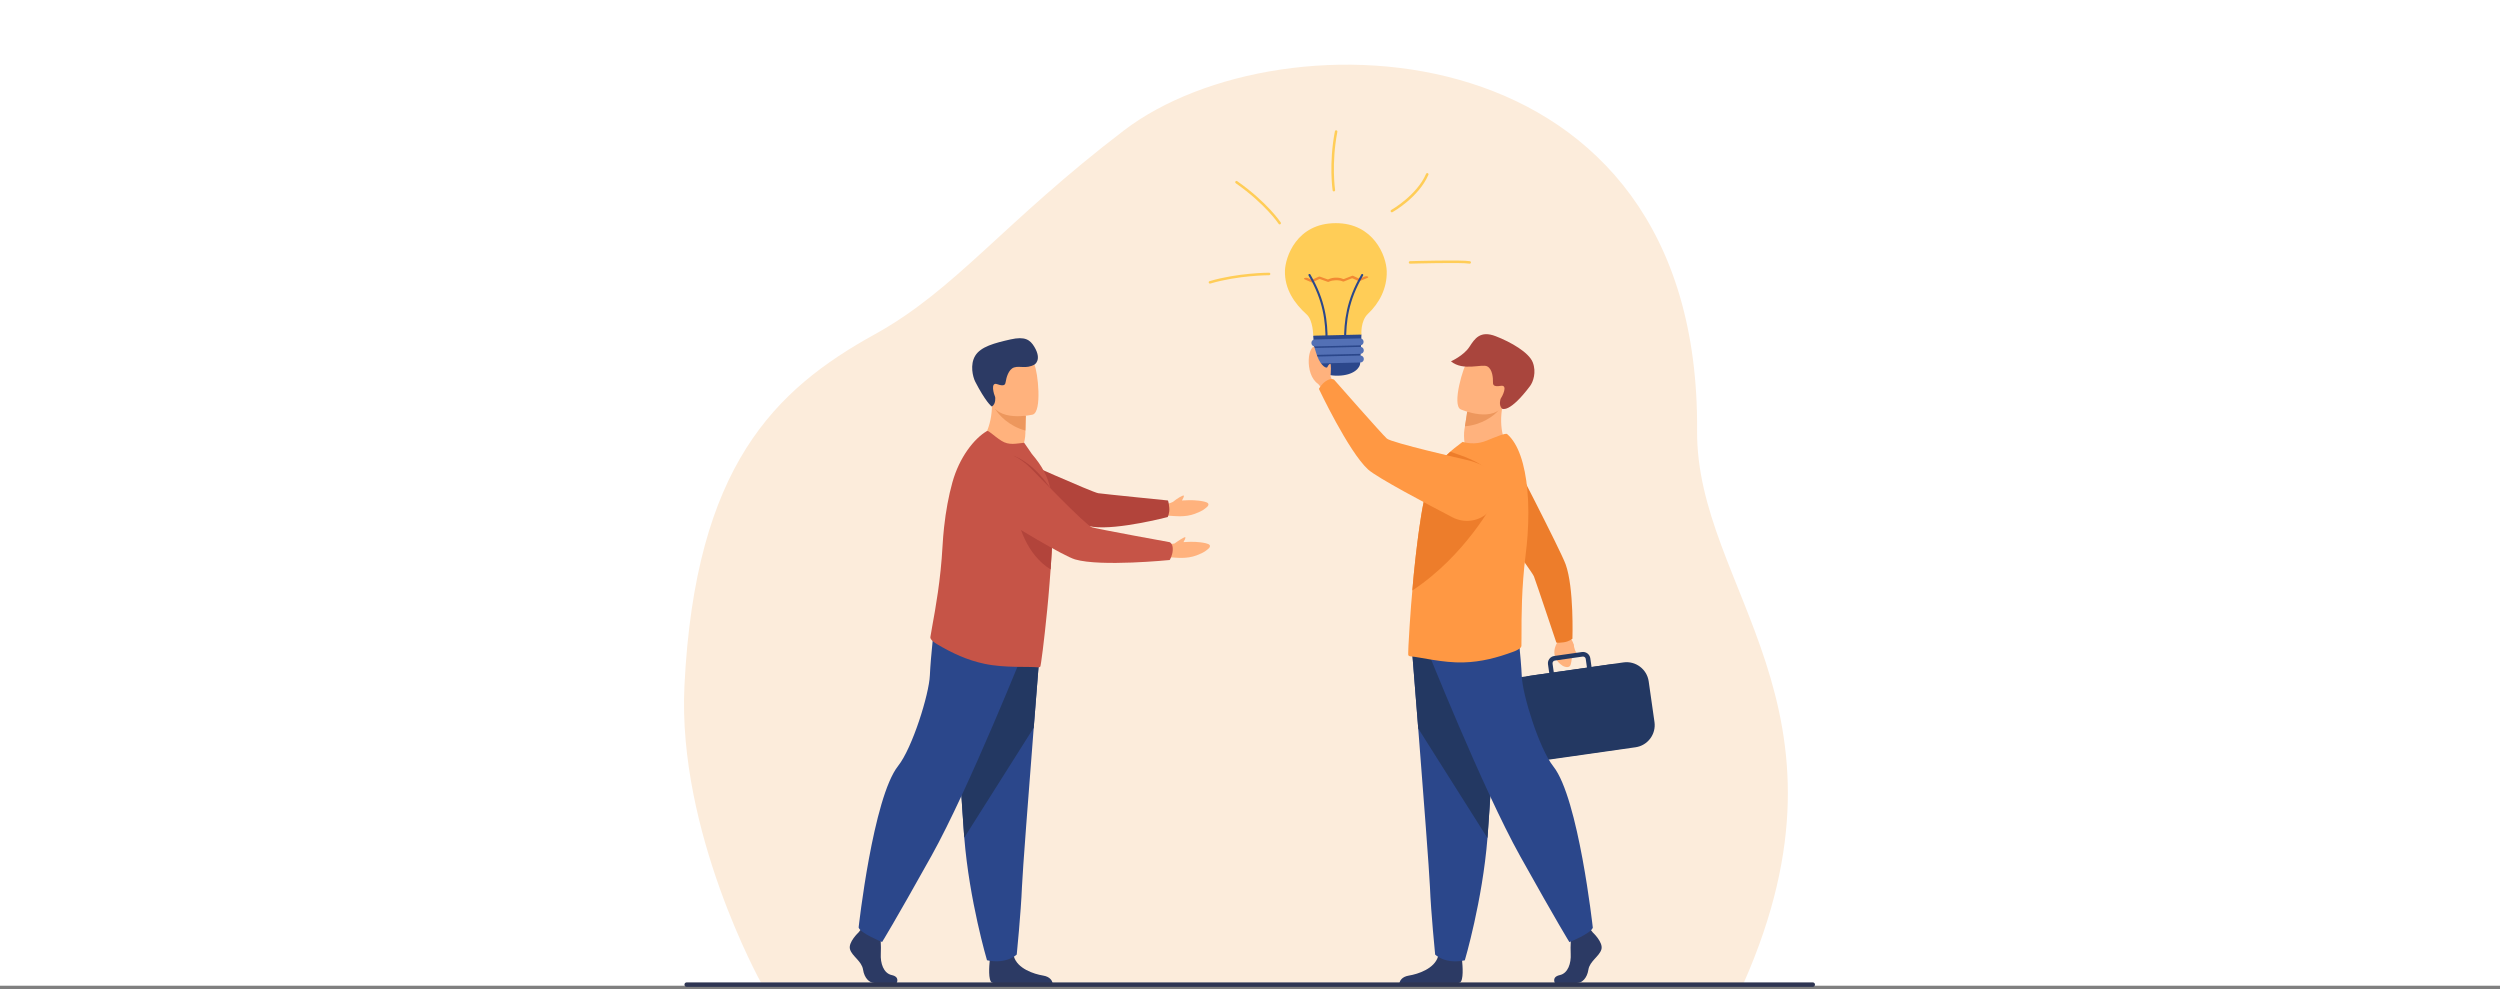 <?xml version="1.0" encoding="UTF-8"?>
<svg width="700px" height="277px" viewBox="0 0 700 277" version="1.1" xmlns="http://www.w3.org/2000/svg" xmlns:xlink="http://www.w3.org/1999/xlink">
    <rect x="0" y="0" width="700" height="277" fill="#808080" stroke="none"/>
    <title>Man selling idea for startup</title>
    <g id="website" stroke="none" stroke-width="1" fill="none" fill-rule="evenodd">
        <g id="Man-selling-idea-for-startup">
            <polygon id="Fill-1" fill="#FFFFFF" points="0 276 700 276 700 0 0 0"></polygon>
            <g id="Group-8" transform="translate(191.522, 18.11)">
                <path d="M21.536,256.98 C21.536,256.98 -1.896,214.857 0.123,173.889 C3.16,112.29 25.457,90.937 53.478,75.459 C76.142,62.939 89.526,44.074 123.234,18.371 C167.144,-15.112 284.519,-11.328 283.664,102.442 C283.331,146.729 330.882,179.663 296.726,257.111 L21.536,256.98" id="Fill-3" fill="#FCECDB"></path>
                <path d="M177.278,75.261 C178.106,75.019 189.74,75.084 189.683,75.569 C189.627,76.053 189.435,82.812 189.333,83.467 C189.368,84.924 187.484,86.982 183.198,87.084 C178.913,87.186 176.934,85.219 176.9,83.762 C176.724,83.025 176.174,75.889 176.174,75.889 L177.278,75.261" id="Fill-4" fill="#2B478B"></path>
                <path d="M196.764,57.85 C196.661,53.486 193.035,44.372 182.52,44.372 C171.443,44.372 168.377,53.982 168.264,57.654 C168.105,62.799 170.931,66.88 174.347,69.939 C176.174,71.576 176.174,75.889 176.174,75.889 L189.683,75.568 C189.683,75.568 189.371,71.771 191.498,69.77 C194.655,66.798 196.878,62.649 196.764,57.85" id="Fill-5" fill="#FFCD57"></path>
                <path d="M175.658,60.926 L173.762,60.104 C173.525,60.002 173.538,59.833 173.79,59.728 C174.021,59.633 174.389,59.631 174.606,59.725 L175.67,60.185 C175.745,60.218 175.869,60.216 175.947,60.181 L177.761,59.344 C177.831,59.312 177.951,59.307 178.028,59.334 L180.183,60.105 C180.26,60.133 180.38,60.128 180.45,60.096 L180.654,60.001 C181.652,59.542 183.299,59.503 184.316,59.914 L184.539,60.005 C184.613,60.034 184.725,60.034 184.802,60.004 L187.074,59.114 C187.154,59.083 187.275,59.084 187.346,59.117 L188.975,59.874 C189.045,59.908 189.168,59.908 189.248,59.876 L190.617,59.311 C190.848,59.216 191.214,59.215 191.43,59.309 C191.664,59.411 191.651,59.579 191.4,59.682 L189.158,60.606 C189.078,60.639 188.954,60.639 188.882,60.605 L187.233,59.838 C187.163,59.805 187.041,59.804 186.962,59.835 L184.748,60.702 C184.673,60.731 184.556,60.731 184.485,60.703 L184.334,60.642 C183.317,60.23 181.668,60.269 180.672,60.728 L180.516,60.8 C180.443,60.834 180.327,60.838 180.249,60.81 L178.092,60.039 C178.014,60.011 177.9,60.015 177.828,60.049 L175.935,60.921 C175.859,60.956 175.734,60.959 175.658,60.926" id="Fill-6" fill="#F28933"></path>
                <path d="M185.103,77.598 C185.265,77.598 185.396,77.467 185.396,77.305 C185.396,72.015 185.972,66.14 190.149,59.04 C190.23,58.901 190.184,58.721 190.046,58.64 C189.906,58.558 189.726,58.604 189.645,58.743 C185.396,65.964 184.811,71.932 184.811,77.305 C184.811,77.467 184.941,77.598 185.103,77.598" id="Fill-7" fill="#2B478B"></path>
                <path d="M179.921,77.598 C180.083,77.598 180.213,77.467 180.213,77.305 C180.213,71.932 179.628,65.964 175.379,58.743 C175.298,58.604 175.118,58.558 174.98,58.64 C174.84,58.721 174.794,58.901 174.875,59.04 C179.052,66.14 179.628,72.015 179.628,77.305 C179.628,77.467 179.76,77.598 179.921,77.598" id="Fill-8" fill="#2B478B"></path>
                <path d="M189.366,78.583 L176.63,78.885 C176.114,78.897 175.685,78.489 175.673,77.972 L175.67,77.9 C175.658,77.383 176.067,76.954 176.583,76.942 L189.32,76.639 C189.837,76.627 190.266,77.036 190.278,77.553 L190.28,77.625 C190.292,78.142 189.884,78.57 189.366,78.583" id="Fill-9" fill="#5370B5"></path>
                <path d="M189.423,80.963 L176.687,81.266 C176.169,81.278 175.74,80.869 175.728,80.353 L175.727,80.28 C175.715,79.764 176.124,79.335 176.64,79.323 L189.377,79.02 C189.894,79.008 190.323,79.417 190.335,79.933 L190.337,80.006 C190.349,80.522 189.939,80.951 189.423,80.963" id="Fill-10" fill="#5370B5"></path>
                <path d="M189.431,83.385 L176.693,83.687 C176.177,83.7 175.748,83.291 175.736,82.774 L175.734,82.702 C175.722,82.185 176.13,81.756 176.648,81.744 L189.384,81.441 C189.9,81.429 190.329,81.838 190.341,82.355 L190.344,82.427 C190.356,82.944 189.947,83.373 189.431,83.385" id="Fill-11" fill="#5370B5"></path>
                <path d="M244.85,159.551 L244.49,161.84 C244.49,161.84 241.908,165.639 246.054,168.336 C246.054,168.336 247.866,169.328 248.268,167.945 C248.672,166.56 248.297,167.049 248.913,165.107 C249.528,163.164 249.105,161.192 247.814,160.37 L246.921,158.979 L244.85,159.551" id="Fill-12" fill="#FFB27D"></path>
                <path d="M246.344,161.733 C244.505,161.976 244.25,161.799 244.25,161.799 C244.25,161.799 238.587,144.869 237.987,143.303 C237.386,141.738 223.166,122.779 223.166,122.779 L230.535,107.191 C230.535,107.191 245.411,135.905 246.855,139.899 C249.242,146.501 248.757,160.739 248.757,160.739 C248.757,160.739 247.788,161.543 246.344,161.733" id="Fill-13" fill="#ED7D2B"></path>
                <path d="M249.006,162.045 C249.006,162.045 249.345,163.89 249.737,164.436 C250.128,164.982 250.508,165.464 250.161,165.728 C249.816,165.992 248.376,164.558 248.321,164.264 C248.267,163.97 249.006,162.045 249.006,162.045" id="Fill-14" fill="#FFB27D"></path>
                <path d="M263.009,191.465 L236.994,195.171 C233.609,195.654 230.444,193.278 229.962,189.893 L228.356,178.619 C227.873,175.233 230.249,172.068 233.634,171.587 L259.647,167.879 C263.034,167.397 266.198,169.772 266.681,173.157 L268.287,184.431 C268.77,187.817 266.394,190.982 263.009,191.465" id="Fill-15" fill="#233862"></path>
                <path d="M243.192,167.712 C243.132,167.292 243.426,166.902 243.845,166.842 L251.615,165.735 C251.694,165.725 251.771,165.725 251.846,165.737 C252.17,165.789 252.437,166.047 252.485,166.388 L252.831,168.819 L243.539,170.144 L243.192,167.712 Z M271.734,184.065 L270.11,172.662 C269.625,169.263 266.448,166.88 263.051,167.363 L254.109,168.638 L253.763,166.206 C253.602,165.081 252.557,164.297 251.433,164.457 L243.663,165.564 C243.12,165.642 242.639,165.927 242.307,166.368 C241.977,166.809 241.838,167.351 241.914,167.894 L242.261,170.325 L237.081,171.063 C233.684,171.548 231.299,174.725 231.783,178.124 L233.409,189.527 C233.894,192.926 237.069,195.309 240.468,194.825 L266.436,191.124 C269.834,190.641 272.219,187.464 271.734,184.065 L271.734,184.065 Z" id="Fill-16" fill="#233862"></path>
                <path d="M230.33,106.505 C230.33,106.505 224.517,111.311 218.856,107.831 C218.856,107.831 218.121,104.424 218.526,102.085 C218.577,101.797 218.624,101.517 218.667,101.252 C219.113,98.615 219.291,97.123 219.291,97.123 C219.291,97.123 219.294,97.122 219.299,97.123 C219.596,97.057 229.304,94.988 229.241,95.295 C227.795,102.382 230.33,106.505 230.33,106.505" id="Fill-17" fill="#FFB27D"></path>
                <path d="M228.026,96.827 C226.862,98.284 223.298,100.9 218.667,101.252 C219.113,98.615 219.291,97.123 219.291,97.123 C219.291,97.123 219.294,97.122 219.299,97.123 C219.56,97.101 228.371,96.398 228.026,96.827" id="Fill-18" fill="#ED975D"></path>
                <path d="M217.449,96.506 C217.449,96.506 227.175,100.739 229.719,94.641 C232.262,88.544 235.229,84.983 229.127,82.023 C223.025,79.062 220.839,80.883 219.495,82.712 C218.153,84.54 214.985,95.248 217.449,96.506" id="Fill-19" fill="#FFB27D"></path>
                <path d="M229.056,96.308 C229.179,96.422 231.245,97.491 236.882,89.995 C237.767,88.818 238.718,86.097 237.651,83.348 C236.586,80.598 231.567,77.677 227.258,76.02 C222.948,74.363 221.421,76.68 219.912,79.013 C218.328,81.462 214.745,83.065 214.745,83.065 C218.204,85.913 223.398,83.68 224.912,84.477 C226.425,85.274 226.533,87.908 226.506,88.741 C226.481,89.574 226.542,90.282 228.693,89.924 C230.844,89.566 229.088,92.952 228.639,93.579 C228.639,93.579 228.033,95.356 229.056,96.308" id="Fill-20" fill="#A9453D"></path>
                <path d="M243.843,257.121 L250.095,257.121 C251.406,257.121 252.863,255.809 253.227,253.407 C253.592,251.003 256.286,249.692 256.869,247.724 C257.453,245.757 254.465,242.988 254.465,242.988 L253.965,242.346 L253.446,241.677 L248.493,242.843 C248.493,242.843 248.37,244.022 248.294,245.525 C248.241,246.609 248.213,247.863 248.274,248.963 C248.42,251.585 247.539,254.409 245.21,254.919 C242.879,255.431 243.843,257.121 243.843,257.121" id="Fill-21" fill="#2C3A64"></path>
                <path d="M200.315,257.121 L216.888,257.121 C217.047,257.091 217.167,257.057 217.241,257.019 C218.346,256.466 218.001,252.228 217.868,250.92 C217.842,250.677 217.824,250.535 217.824,250.535 C217.824,250.535 211.995,245.874 211.194,249.443 C211.169,249.555 211.139,249.665 211.109,249.771 L211.109,249.774 C210.096,253.113 205.574,254.63 202.961,255.053 C200.966,255.377 200.448,256.541 200.315,257.121" id="Fill-22" fill="#2C3A64"></path>
                <path d="M203.655,161.544 C203.655,161.544 204.54,172.587 205.581,185.862 C206.994,203.894 208.695,226.043 208.863,230.24 C209.154,237.525 210.321,249.18 210.321,249.18 C210.321,249.18 213.087,251.949 218.625,250.782 C218.625,250.782 223.56,234.144 224.97,216.54 C224.991,216.252 225.014,215.961 225.035,215.67 C226.346,197.75 228.386,160.014 228.386,160.014 L203.655,161.544" id="Fill-23" fill="#2B478B"></path>
                <path d="M203.655,161.544 C203.655,161.544 204.54,172.587 205.581,185.862 L224.97,216.54 C224.991,216.252 225.014,215.961 225.035,215.67 C226.346,197.75 228.386,160.014 228.386,160.014 L203.655,161.544" id="Fill-24" fill="#233862"></path>
                <path d="M207.698,162.855 C207.698,162.855 223.65,202.85 234.141,221.643 C244.631,240.438 247.91,245.684 247.91,245.684 C247.91,245.684 253.919,243.279 254.466,241.641 C254.466,241.641 250.454,205.356 243.429,196.511 C239.46,191.513 234.797,176.514 234.578,171.269 C234.36,166.025 233.157,155.643 233.157,155.643 L207.698,162.855" id="Fill-25" fill="#2B478B"></path>
                <path d="M202.818,165.387 C202.992,165.558 203.205,165.663 203.457,165.68 C205.793,165.809 212.516,167.562 218.318,167.363 C223.209,167.223 227.607,166.077 232.364,164.318 C232.997,164.084 234.459,163.427 234.476,162.74 C234.506,161.988 234.506,160.893 234.503,159.515 C234.497,154.728 234.483,146.49 235.677,137.067 C235.896,135.314 236.067,133.571 236.19,131.85 C236.508,127.367 236.498,123.051 236.144,119.156 C235.481,111.917 233.625,106.129 230.472,103.424 C230.057,103.083 227.292,104.21 224.747,105.259 C222.399,106.225 220.116,106.196 217.997,105.617 L215.72,107.37 C212.94,109.622 209.85,112.731 208.265,117.66 C205.907,124.96 204.087,144.635 203.849,148.277 C203.694,149.237 202.55,165.141 202.818,165.387" id="Fill-26" fill="#FF9843"></path>
                <path d="M206.385,126.375 C206.81,123.769 207.512,120.177 208.325,117.66 C209.685,113.429 212.153,110.541 214.583,108.383 C218.289,109.59 222.222,111.121 223.859,112.604 C227.339,115.757 226.799,122.227 226.799,122.227 C226.799,122.227 218.832,137.43 203.927,147.23 C204.339,142.124 205.335,132.809 206.385,126.375" id="Fill-27" fill="#ED7D2B"></path>
                <path d="M181.029,87.253 C181.11,86.155 181.257,83.687 180.935,83.757 C180.704,83.807 180.434,84.096 180.221,84.51 C180.003,85.413 178.314,84.249 177.366,81.759 C176.826,80.341 176.559,78.973 176.349,78.971 C175.938,78.965 175.013,80.14 174.923,82.646 C174.833,85.151 175.55,88.02 177.564,89.396 L178.92,90.986 L181.959,89.458 C181.959,89.458 181.473,88.378 181.029,87.253" id="Fill-28" fill="#FFB27D"></path>
                <path d="M179.634,88.663 C181.25,87.532 182.055,88.236 182.055,88.236 C182.055,88.236 195.468,103.51 196.803,104.691 C198.138,105.873 218.591,110.539 218.591,110.539 C218.591,110.539 226.848,112.077 228.011,116.702 C229.02,120.722 227.168,123.644 224.915,125.615 C222.23,127.964 218.367,128.397 215.202,126.752 C208.097,123.059 193.986,115.599 191.52,113.327 C186.029,108.271 177.768,90.783 177.768,90.783 C177.768,90.783 178.365,89.551 179.634,88.663" id="Fill-29" fill="#FF9843"></path>
                <path d="M136.91,122.412 C137.994,121.499 139.857,120.374 139.964,120.687 C140.04,120.911 139.671,121.626 139.425,122.022 C140.28,121.967 142.259,121.84 144.137,122.076 C145.041,122.19 146.462,122.411 146.747,122.847 C146.879,123.049 146.985,123.456 146.27,123.989 C145.886,124.275 145.44,124.857 143.087,125.74 C140.25,126.803 137.516,126.378 135.483,126.269 L134.79,126.155 L134.564,123.141 C134.564,123.141 136.113,122.858 136.91,122.412" id="Fill-30" fill="#FFB27D"></path>
                <path d="M83.143,105.536 C83.143,105.536 88.019,111.321 94.228,108.901 C94.228,108.901 95.563,105.671 95.582,103.289 C95.584,102.996 95.588,102.712 95.593,102.442 C95.626,99.76 95.716,98.255 95.716,98.255 C95.716,98.255 95.715,98.255 95.71,98.254 C95.427,98.137 86.218,94.355 86.226,94.67 C86.384,101.922 83.143,105.536 83.143,105.536" id="Fill-31" fill="#FFB27D"></path>
                <path d="M87.151,96.399 C88.039,98.045 91.086,101.265 95.593,102.442 C95.626,99.76 95.716,98.255 95.716,98.255 C95.716,98.255 95.715,98.255 95.71,98.254 C95.455,98.186 86.886,95.914 87.151,96.399" id="Fill-32" fill="#ED975D"></path>
                <path d="M97.645,97.977 C97.645,97.977 87.288,100.412 85.871,93.939 C84.454,87.466 82.163,83.421 88.716,81.593 C95.268,79.765 97.098,81.952 98.096,83.998 C99.095,86.043 100.302,97.177 97.645,97.977" id="Fill-33" fill="#FFB27D"></path>
                <path d="M86.226,95.702 C86.084,95.793 84.301,94.125 81.549,88.771 C80.874,87.458 80.005,84.004 81.549,81.482 C83.093,78.959 86.913,77.944 91.43,76.926 C95.471,76.014 96.901,77.008 98.099,79.009 C100.331,82.735 98.096,83.998 98.096,83.998 C95.716,85.241 94.073,84.255 92.436,84.77 C90.799,85.285 90.221,87.865 90.098,88.692 C89.975,89.519 89.786,90.206 87.728,89.468 C85.669,88.729 86.797,92.385 87.127,93.084 C87.127,93.084 87.406,94.946 86.226,95.702" id="Fill-34" fill="#2C3A64"></path>
                <path d="M59.547,257.121 L53.276,257.121 C51.961,257.121 50.5,255.806 50.135,253.395 C49.769,250.985 47.067,249.669 46.482,247.697 C45.897,245.724 48.893,242.948 48.893,242.948 L49.394,242.304 L49.915,241.632 L54.883,242.801 C54.883,242.801 55.005,243.984 55.082,245.49 C55.135,246.578 55.164,247.836 55.102,248.939 C54.956,251.57 55.839,254.402 58.176,254.913 C60.514,255.425 59.547,257.121 59.547,257.121" id="Fill-35" fill="#2C3A64"></path>
                <path d="M103.203,257.121 L86.58,257.121 C86.421,257.091 86.3,257.055 86.227,257.019 C85.117,256.464 85.465,252.215 85.598,250.902 C85.624,250.659 85.642,250.517 85.642,250.517 C85.642,250.517 91.487,245.841 92.292,249.42 C92.317,249.533 92.347,249.642 92.378,249.75 L92.378,249.752 C93.392,253.101 97.928,254.622 100.548,255.047 C102.55,255.372 103.069,256.538 103.203,257.121" id="Fill-36" fill="#2C3A64"></path>
                <path d="M99.853,161.262 C99.853,161.262 98.965,172.338 97.922,185.652 C96.503,203.738 94.798,225.951 94.629,230.16 C94.338,237.468 93.167,249.158 93.167,249.158 C93.167,249.158 90.392,251.934 84.838,250.764 C84.838,250.764 79.889,234.077 78.475,216.422 C78.453,216.132 78.431,215.841 78.409,215.549 C77.094,197.576 75.049,159.729 75.049,159.729 L99.853,161.262" id="Fill-37" fill="#2B478B"></path>
                <path d="M99.853,161.262 C99.853,161.262 98.965,172.338 97.922,185.652 L78.475,216.422 C78.453,216.132 78.431,215.841 78.409,215.549 C77.094,197.576 75.049,159.729 75.049,159.729 L99.853,161.262" id="Fill-38" fill="#233862"></path>
                <path d="M95.799,162.578 C95.799,162.578 79.798,202.689 69.277,221.54 C58.756,240.39 55.468,245.651 55.468,245.651 C55.468,245.651 49.441,243.239 48.893,241.595 C48.893,241.595 52.916,205.205 59.962,196.334 C63.943,191.321 68.619,176.277 68.839,171.017 C69.058,165.756 70.263,155.345 70.263,155.345 L95.799,162.578" id="Fill-39" fill="#2B478B"></path>
                <path d="M135.876,124.081 C135.707,122.229 135.477,122.018 135.477,122.018 C135.477,122.018 117.662,120.23 115.998,119.989 C114.334,119.748 92.639,110.037 92.639,110.037 L79.023,120.696 C79.023,120.696 110.405,128.889 114.632,129.417 C121.618,130.289 135.438,126.662 135.438,126.662 C135.438,126.662 136.01,125.536 135.876,124.081" id="Fill-40" fill="#B2443B"></path>
                <path d="M103.23,129.437 C103.168,132.867 102.969,136.722 102.7,140.639 C102.216,147.533 101.721,152.414 101.704,152.565 C100.83,161.447 99.914,168.464 99.744,168.572 C99.541,168.707 99.312,168.774 99.062,168.746 C96.733,168.453 89.783,168.981 84.094,167.744 C79.293,166.731 75.159,164.811 70.778,162.222 C70.197,161.879 68.871,160.968 68.979,160.287 C69.085,159.54 69.281,158.459 69.529,157.101 C70.392,152.376 71.882,144.249 72.391,134.739 C72.489,132.968 72.634,131.217 72.82,129.497 C73.308,125.016 74.091,120.759 75.141,116.979 C77.091,109.954 81.218,104.692 84.814,102.588 C85.284,102.324 86.553,103.817 88.875,105.307 C91.019,106.682 93.052,106.055 95.248,105.863 L97.405,109.007 C103.12,115.65 103.387,120.657 103.23,129.437" id="Fill-41" fill="#C65447"></path>
                <path d="M103.23,129.437 C103.168,132.867 102.969,136.722 102.7,140.639 C102.684,140.871 102.667,141.104 102.651,141.336 C89.346,133.008 92.268,109.493 92.268,109.493 C97.945,111.684 101.671,117.249 102.574,118.606 C102.762,120.703 103.284,126.464 103.23,129.437" id="Fill-42" fill="#B2443B"></path>
                <path d="M137.337,134.069 C138.24,133.431 140.285,132.03 140.391,132.342 C140.468,132.567 140.097,133.281 139.853,133.679 C140.708,133.623 142.686,133.496 144.564,133.733 C145.469,133.847 146.889,134.067 147.174,134.504 C147.306,134.705 147.413,135.113 146.696,135.645 C146.313,135.93 145.868,136.514 143.513,137.396 C140.678,138.459 137.943,138.033 135.911,137.925 L135.218,137.811 L134.961,134.409 C134.961,134.409 136.14,134.268 137.337,134.069" id="Fill-43" fill="#FFB27D"></path>
                <path d="M136.847,135.996 C136.983,134.024 135.962,133.695 135.962,133.695 C135.962,133.695 115.902,130.061 114.197,129.524 C112.491,128.987 97.91,113.818 97.91,113.818 C97.91,113.818 92.321,107.515 87.744,108.906 C83.767,110.116 82.213,113.218 81.684,116.174 C81.053,119.695 82.676,123.239 85.726,125.109 C92.571,129.308 106.277,137.582 109.504,138.528 C116.688,140.634 135.989,138.696 135.989,138.696 C135.989,138.696 136.739,137.547 136.847,135.996" id="Fill-44" fill="#C65447"></path>
                <path d="M181.959,35.491 C181.787,35.491 181.635,35.365 181.61,35.19 C181.598,35.116 180.51,27.668 182.247,18.657 C182.285,18.465 182.471,18.34 182.661,18.377 C182.853,18.414 182.979,18.599 182.942,18.791 C181.227,27.684 182.298,35.011 182.309,35.084 C182.339,35.277 182.205,35.458 182.012,35.487 C181.994,35.49 181.976,35.491 181.959,35.491" id="Fill-45" fill="#FFCD57"></path>
                <path d="M166.79,44.726 C166.676,44.726 166.562,44.67 166.494,44.566 C166.458,44.511 162.818,39.04 154.491,33.193 C154.331,33.081 154.293,32.86 154.406,32.7 C154.517,32.54 154.739,32.502 154.898,32.614 C163.344,38.546 167.049,44.123 167.085,44.178 C167.193,44.342 167.147,44.561 166.983,44.668 C166.925,44.707 166.857,44.726 166.79,44.726" id="Fill-46" fill="#FFCD57"></path>
                <path d="M198.201,41.339 C198.078,41.339 197.958,41.274 197.892,41.159 C197.798,40.989 197.858,40.773 198.027,40.677 C198.099,40.637 205.172,36.604 207.78,30.564 C207.858,30.384 208.067,30.302 208.245,30.379 C208.425,30.456 208.508,30.665 208.43,30.844 C205.725,37.107 198.674,41.126 198.375,41.294 C198.32,41.325 198.26,41.339 198.201,41.339" id="Fill-47" fill="#FFCD57"></path>
                <path d="M219.992,55.724 C219.969,55.724 219.948,55.722 219.926,55.718 C217.725,55.305 203.45,55.72 203.306,55.724 C203.106,55.73 202.947,55.576 202.941,55.381 C202.935,55.186 203.09,55.023 203.285,55.017 C203.876,54.999 217.781,54.596 220.056,55.023 C220.248,55.059 220.374,55.244 220.338,55.436 C220.307,55.606 220.158,55.724 219.992,55.724" id="Fill-48" fill="#FFCD57"></path>
                <path d="M147.264,61.303 C147.111,61.303 146.97,61.203 146.925,61.05 C146.87,60.862 146.976,60.665 147.164,60.61 C155.045,58.272 163.731,58.245 163.818,58.245 C164.015,58.245 164.172,58.404 164.172,58.599 C164.172,58.795 164.015,58.953 163.818,58.953 C163.733,58.953 155.145,58.981 147.365,61.288 C147.332,61.298 147.297,61.303 147.264,61.303" id="Fill-49" fill="#FFCD57"></path>
                <path d="M316.047,258.218 L0.754,258.218 C0.407,258.218 0.123,257.934 0.123,257.588 C0.123,257.24 0.407,256.956 0.754,256.956 L316.047,256.956 C316.394,256.956 316.677,257.24 316.677,257.588 C316.677,257.934 316.394,258.218 316.047,258.218" id="Fill-50" fill="#2E3552"></path>
            </g>
        </g>
    </g>
</svg>